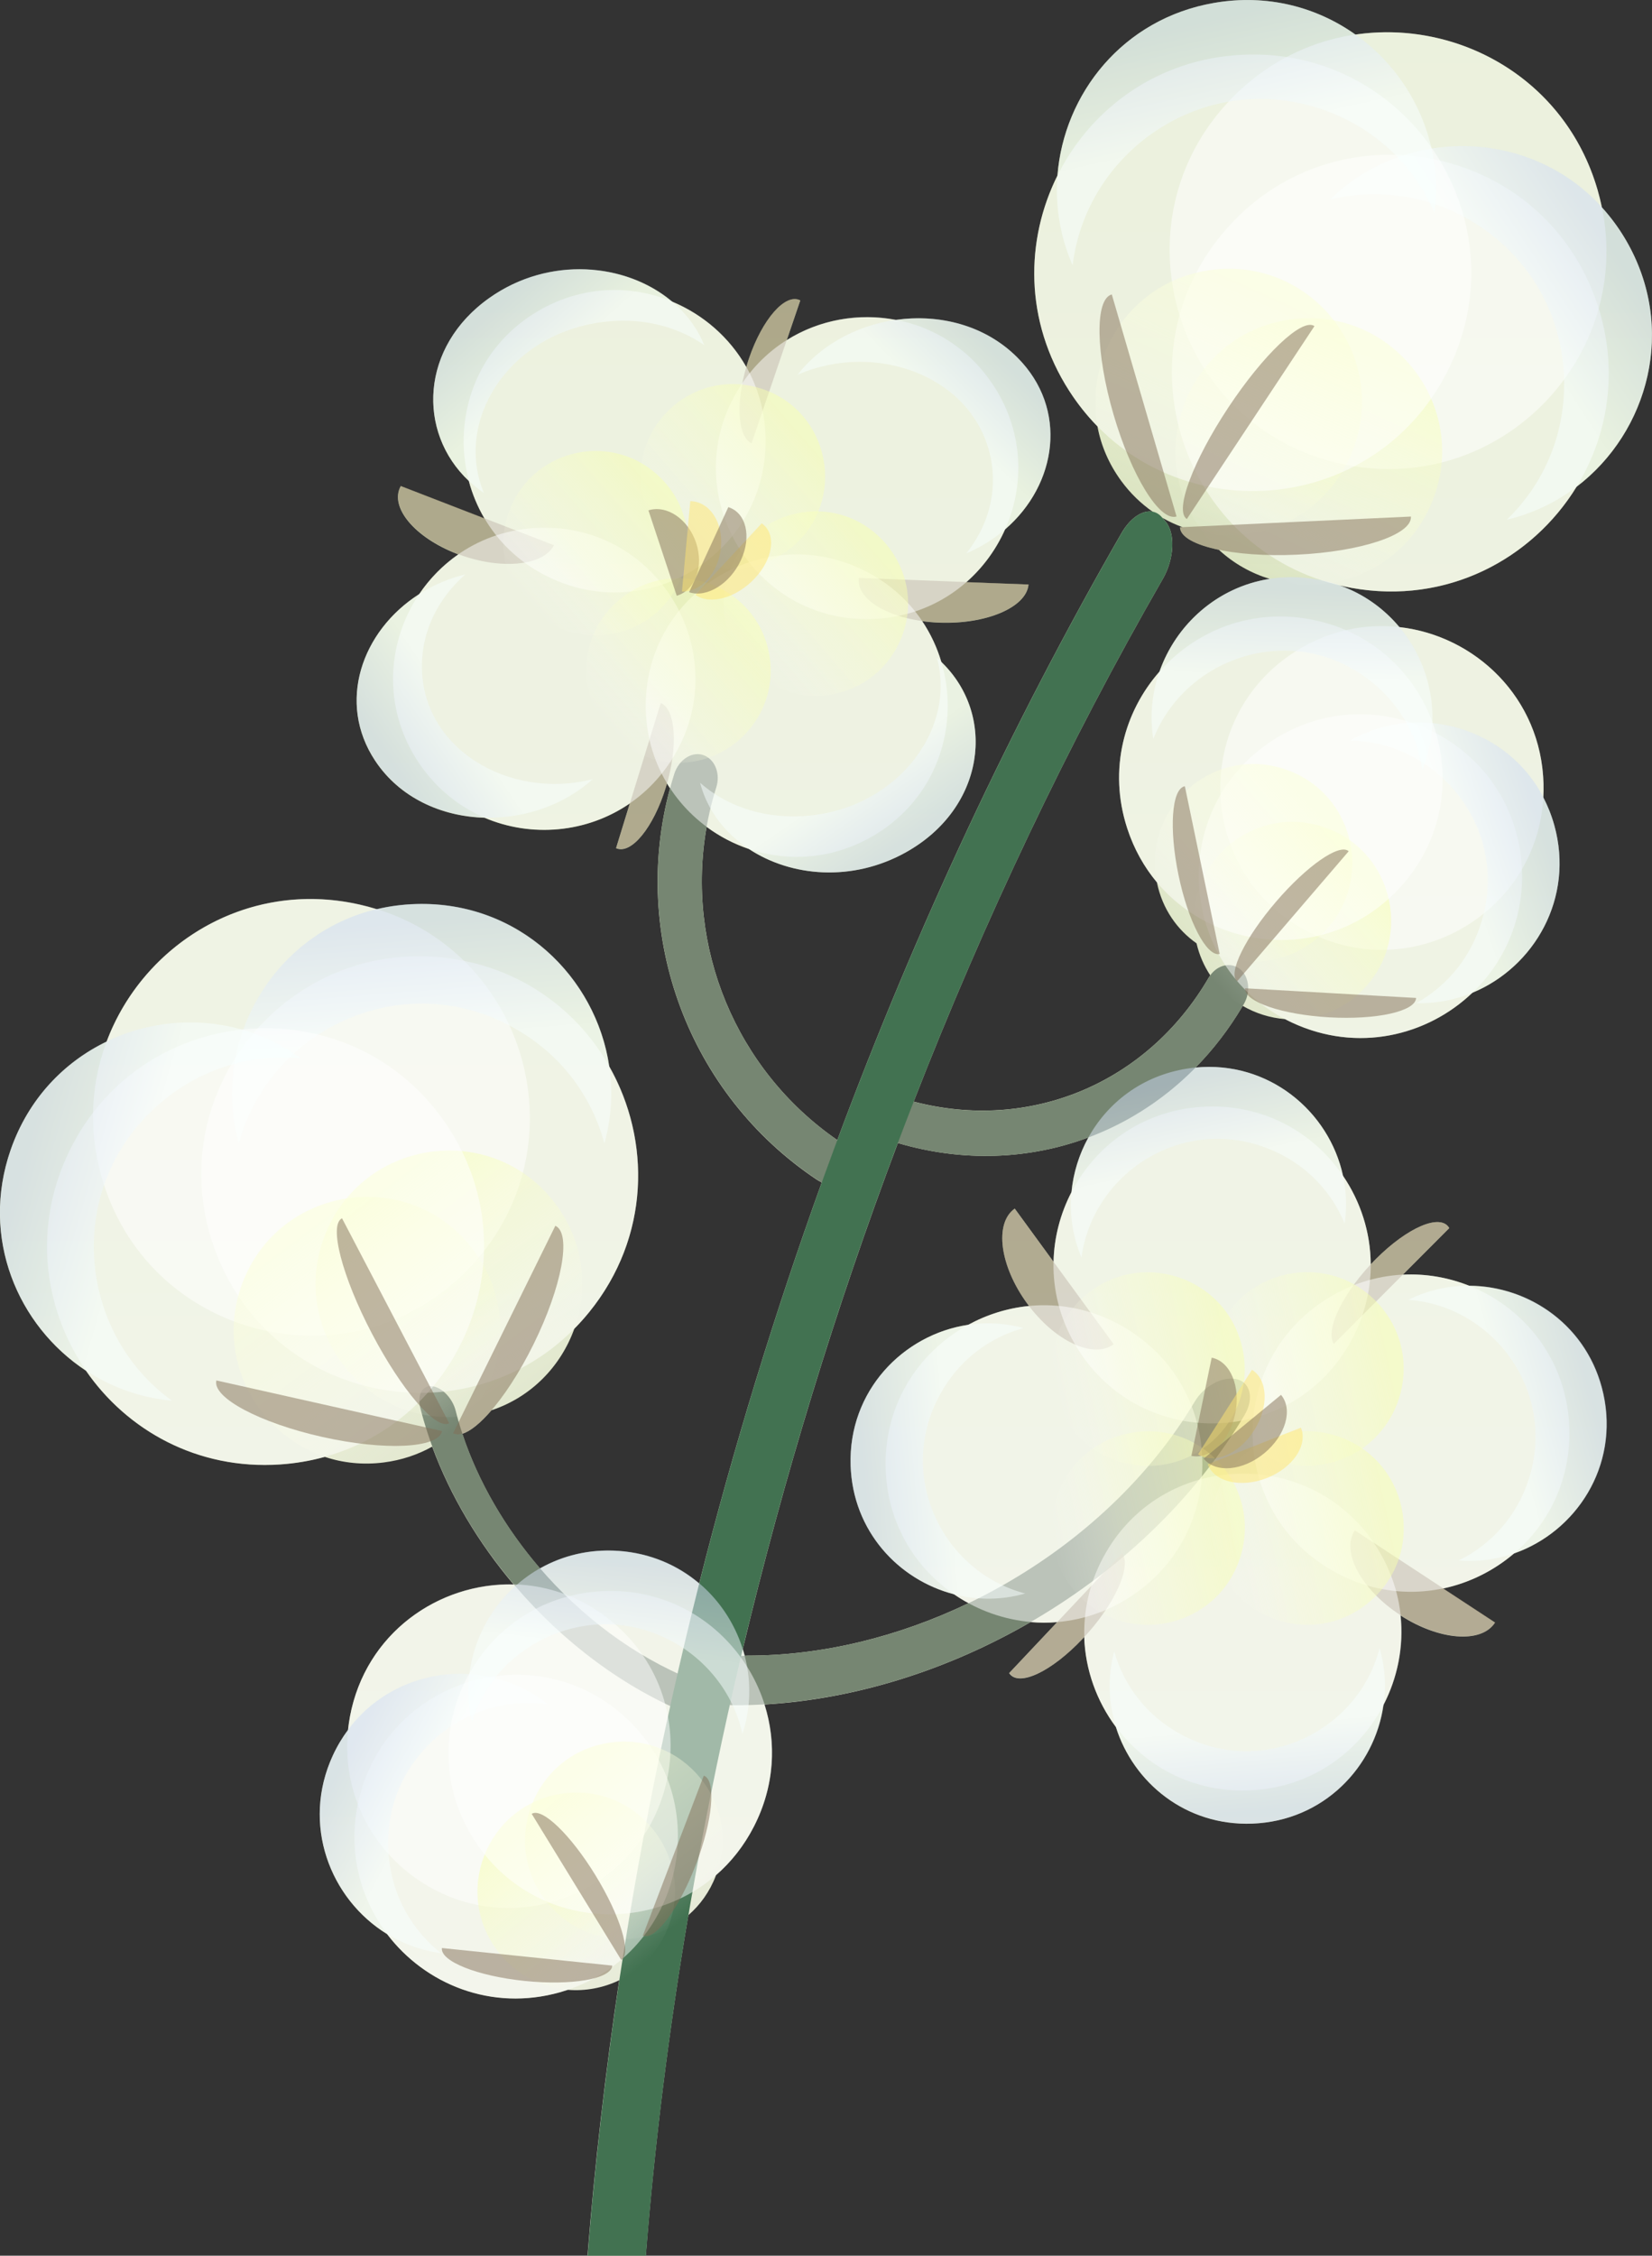 <?xml version="1.0" encoding="UTF-8"?>
<svg id="_圖層_2" data-name="圖層 2" xmlns="http://www.w3.org/2000/svg" xmlns:xlink="http://www.w3.org/1999/xlink" viewBox="0 0 592.66 808.99">
  <rect x="0" y="0" width="592.66" height="808.99" fill="#333333" stroke="none"/>
  <defs>
    <style>
      .cls-1 {
        fill: url(#_未命名漸層_469-2);
      }

      .cls-1, .cls-2, .cls-3, .cls-4, .cls-5, .cls-6, .cls-7, .cls-8, .cls-9, .cls-10, .cls-11, .cls-12, .cls-13, .cls-14, .cls-15, .cls-16, .cls-17, .cls-18, .cls-19, .cls-20, .cls-21, .cls-22, .cls-23, .cls-24, .cls-25, .cls-26, .cls-27, .cls-28, .cls-29, .cls-30, .cls-31, .cls-32, .cls-33, .cls-34, .cls-35 {
        opacity: .5;
      }

      .cls-2 {
        fill: url(#_未命名漸層_94-14);
      }

      .cls-3 {
        fill: url(#_未命名漸層_94-13);
      }

      .cls-4 {
        fill: url(#_未命名漸層_94-7);
      }

      .cls-5 {
        fill: url(#_未命名漸層_94-4);
      }

      .cls-6 {
        fill: url(#_未命名漸層_469-7);
      }

      .cls-7 {
        fill: url(#_未命名漸層_94-3);
      }

      .cls-8 {
        fill: url(#_未命名漸層_94-12);
      }

      .cls-9 {
        fill: url(#_未命名漸層_469-8);
      }

      .cls-10 {
        fill: url(#_未命名漸層_469-15);
      }

      .cls-11 {
        fill: url(#_未命名漸層_94-2);
      }

      .cls-12 {
        fill: url(#_未命名漸層_469-16);
      }

      .cls-13 {
        fill: url(#_未命名漸層_94-9);
      }

      .cls-36 {
        fill: url(#_未命名漸層_18);
      }

      .cls-14 {
        fill: url(#_未命名漸層_469-11);
      }

      .cls-15 {
        fill: #fff;
      }

      .cls-16 {
        fill: url(#_未命名漸層_94-6);
      }

      .cls-17 {
        fill: url(#_未命名漸層_94-16);
      }

      .cls-18 {
        fill: url(#_未命名漸層_469-13);
      }

      .cls-19 {
        fill: url(#_未命名漸層_469-14);
      }

      .cls-37 {
        fill: #768672;
      }

      .cls-20 {
        fill: #836e57;
      }

      .cls-21 {
        fill: url(#_未命名漸層_94);
      }

      .cls-22 {
        fill: #ffe772;
      }

      .cls-23 {
        fill: url(#_未命名漸層_94-15);
      }

      .cls-24 {
        fill: url(#_未命名漸層_94-11);
      }

      .cls-25 {
        fill: url(#_未命名漸層_94-8);
      }

      .cls-26 {
        fill: url(#_未命名漸層_469-6);
      }

      .cls-27 {
        fill: url(#_未命名漸層_469-3);
      }

      .cls-28 {
        fill: url(#_未命名漸層_469-10);
      }

      .cls-29 {
        fill: url(#_未命名漸層_469-4);
      }

      .cls-30 {
        fill: url(#_未命名漸層_94-5);
      }

      .cls-31 {
        fill: url(#_未命名漸層_469-12);
      }

      .cls-38 {
        fill: #427251;
      }

      .cls-32 {
        fill: url(#_未命名漸層_469);
      }

      .cls-33 {
        fill: url(#_未命名漸層_469-9);
      }

      .cls-34 {
        fill: url(#_未命名漸層_94-10);
      }

      .cls-35 {
        fill: url(#_未命名漸層_469-5);
      }
    </style>
    <linearGradient id="_未命名漸層_18" data-name="未命名漸層 18" x1="296.33" y1="808.99" x2="296.33" y2="0" gradientUnits="userSpaceOnUse">
      <stop offset="0" stop-color="#e9ecdc"/>
      <stop offset="1" stop-color="#d7e2ba"/>
    </linearGradient>
    <linearGradient id="_未命名漸層_94" data-name="未命名漸層 94" x1="890.81" y1="4860.13" x2="957.05" y2="4860.13" gradientTransform="translate(-3644.46 -2818.79) rotate(-41.04)" gradientUnits="userSpaceOnUse">
      <stop offset="0" stop-color="#fff" stop-opacity="0"/>
      <stop offset=".37" stop-color="#faffd0" stop-opacity=".54"/>
      <stop offset=".92" stop-color="#f7ffaf"/>
    </linearGradient>
    <linearGradient id="_未命名漸層_94-2" data-name="未命名漸層 94" x1="943.78" y1="4874.37" x2="1009.91" y2="4874.37" xlink:href="#_未命名漸層_94"/>
    <linearGradient id="_未命名漸層_94-3" data-name="未命名漸層 94" x1="951.29" y1="4820.43" x2="1017.53" y2="4820.43" xlink:href="#_未命名漸層_94"/>
    <linearGradient id="_未命名漸層_94-4" data-name="未命名漸層 94" x1="898.43" y1="4806.19" x2="964.56" y2="4806.19" xlink:href="#_未命名漸層_94"/>
    <linearGradient id="_未命名漸層_469" data-name="未命名漸層 469" x1="149.51" y1="344.14" x2="176.14" y2="326.62" gradientTransform="translate(-13.78 -67.71) rotate(-.79)" gradientUnits="userSpaceOnUse">
      <stop offset="0" stop-color="#cedbf5"/>
      <stop offset=".92" stop-color="#f7ffff"/>
    </linearGradient>
    <linearGradient id="_未命名漸層_469-2" data-name="未命名漸層 469" x1="-2455.75" y1="9489.65" x2="-2429.83" y2="9472.59" gradientTransform="translate(-9211.87 -1970.1) rotate(-91.1)" xlink:href="#_未命名漸層_469"/>
    <linearGradient id="_未命名漸層_469-3" data-name="未命名漸層 469" x1="-11957.35" y1="5682.41" x2="-11931.47" y2="5665.39" gradientTransform="translate(-10246.24 8052.23) rotate(168.65)" xlink:href="#_未命名漸層_469"/>
    <linearGradient id="_未命名漸層_469-4" data-name="未命名漸層 469" x1="-7971.64" y1="-2610.2" x2="-7945.22" y2="-2627.58" gradientTransform="translate(-1330.52 8360.86) rotate(82.23)" xlink:href="#_未命名漸層_469"/>
    <linearGradient id="_未命名漸層_94-5" data-name="未命名漸層 94" x1="809.99" y1="1890.58" x2="879.47" y2="1890.58" gradientTransform="translate(-801.72 -1129.78) rotate(-11.8)" xlink:href="#_未命名漸層_94"/>
    <linearGradient id="_未命名漸層_94-6" data-name="未命名漸層 94" x1="865.88" y1="1902.21" x2="935.25" y2="1902.21" gradientTransform="translate(-801.72 -1129.78) rotate(-11.8)" xlink:href="#_未命名漸層_94"/>
    <linearGradient id="_未命名漸層_94-7" data-name="未命名漸層 94" x1="877.45" y1="1846.37" x2="946.93" y2="1846.37" gradientTransform="translate(-801.72 -1129.78) rotate(-11.8)" xlink:href="#_未命名漸層_94"/>
    <linearGradient id="_未命名漸層_94-8" data-name="未命名漸層 94" x1="821.67" y1="1834.75" x2="891.04" y2="1834.75" gradientTransform="translate(-801.72 -1129.78) rotate(-11.8)" xlink:href="#_未命名漸層_94"/>
    <linearGradient id="_未命名漸層_469-5" data-name="未命名漸層 469" x1="-1825.98" y1="-1872.53" x2="-1798.59" y2="-1890.55" gradientTransform="translate(1022.93 3044.07) rotate(28.45)" xlink:href="#_未命名漸層_469"/>
    <linearGradient id="_未命名漸層_469-6" data-name="未命名漸層 469" x1="-237.11" y1="7527.01" x2="-209.72" y2="7508.99" gradientTransform="translate(-6074.49 -3108.21) rotate(-61.87)" xlink:href="#_未命名漸層_469"/>
    <linearGradient id="_未命名漸層_469-7" data-name="未命名漸層 469" x1="-10418.64" y1="8230.58" x2="-10391.25" y2="8212.57" gradientTransform="translate(-11871.85 5132.4) rotate(-162.12)" xlink:href="#_未命名漸層_469"/>
    <linearGradient id="_未命名漸層_469-8" data-name="未命名漸層 469" x1="-10426.21" y1="-914.9" x2="-10398.82" y2="-932.91" gradientTransform="translate(-4242.47 9756) rotate(111.46)" xlink:href="#_未命名漸層_469"/>
    <linearGradient id="_未命名漸層_94-9" data-name="未命名漸層 94" x1="1012.05" y1="5085.77" x2="1082.94" y2="5085.77" gradientTransform="translate(-3700.41 -2811.25) rotate(-41.42)" xlink:href="#_未命名漸層_94"/>
    <linearGradient id="_未命名漸層_94-10" data-name="未命名漸層 94" x1="1008.78" y1="5110.57" x2="1079.68" y2="5110.57" gradientTransform="translate(-3700.41 -2811.25) rotate(-41.42)" xlink:href="#_未命名漸層_94"/>
    <linearGradient id="_未命名漸層_469-9" data-name="未命名漸層 469" x1="-10763.9" y1="8051.77" x2="-10735.96" y2="8033.39" gradientTransform="translate(-11901.76 5351.83) rotate(-165.3)" xlink:href="#_未命名漸層_469"/>
    <linearGradient id="_未命名漸層_469-10" data-name="未命名漸層 469" x1="-11397.76" y1="197.75" x2="-11369.82" y2="179.36" gradientTransform="translate(-5969.14 9621.18) rotate(125.36)" xlink:href="#_未命名漸層_469"/>
    <linearGradient id="_未命名漸層_94-11" data-name="未命名漸層 94" x1="-6977.41" y1="-2676.43" x2="-6906.52" y2="-2676.43" gradientTransform="translate(-6254.47 -2998.71) rotate(-129.46) scale(1 -1)" xlink:href="#_未命名漸層_94"/>
    <linearGradient id="_未命名漸層_94-12" data-name="未命名漸層 94" x1="-6980.68" y1="-2651.63" x2="-6909.78" y2="-2651.63" gradientTransform="translate(-6254.47 -2998.71) rotate(-129.46) scale(1 -1)" xlink:href="#_未命名漸層_94"/>
    <linearGradient id="_未命名漸層_469-11" data-name="未命名漸層 469" x1="134.15" y1="5746.16" x2="162.09" y2="5727.78" gradientTransform="translate(549.36 6361.09) rotate(-5.58) scale(1 -1)" xlink:href="#_未命名漸層_469"/>
    <linearGradient id="_未命名漸層_469-12" data-name="未命名漸層 469" x1="-5395.54" y1="9581.6" x2="-5367.6" y2="9563.22" gradientTransform="translate(-5984.96 9636.15) rotate(63.76) scale(1 -1)" xlink:href="#_未命名漸層_469"/>
    <linearGradient id="_未命名漸層_94-13" data-name="未命名漸層 94" x1="-6803.12" y1="9874.13" x2="-6707.4" y2="9874.13" gradientTransform="translate(-11819.81 1019.24) rotate(-126.98)" xlink:href="#_未命名漸層_94"/>
    <linearGradient id="_未命名漸層_94-14" data-name="未命名漸層 94" x1="-6807.52" y1="9907.61" x2="-6711.81" y2="9907.61" gradientTransform="translate(-11819.81 1019.24) rotate(-126.98)" xlink:href="#_未命名漸層_94"/>
    <linearGradient id="_未命名漸層_469-13" data-name="未命名漸層 469" x1="-11110.82" y1="-215.43" x2="-11073.09" y2="-240.24" gradientTransform="translate(-5397.77 9961.14) rotate(118.82)" xlink:href="#_未命名漸層_469"/>
    <linearGradient id="_未命名漸層_469-14" data-name="未命名漸層 469" x1="-3790.62" y1="-3001.6" x2="-3752.9" y2="-3026.42" gradientTransform="translate(189.67 5249.04) rotate(49.47)" xlink:href="#_未命名漸層_469"/>
    <linearGradient id="_未命名漸層_94-15" data-name="未命名漸層 94" x1="-400.59" y1="7833.88" x2="-304.88" y2="7833.88" gradientTransform="translate(-6564.23 -3380.57) rotate(-65.87)" xlink:href="#_未命名漸層_94"/>
    <linearGradient id="_未命名漸層_94-16" data-name="未命名漸層 94" x1="-405" y1="7867.35" x2="-309.28" y2="7867.35" gradientTransform="translate(-6564.23 -3380.57) rotate(-65.87)" xlink:href="#_未命名漸層_94"/>
    <linearGradient id="_未命名漸層_469-15" data-name="未命名漸層 469" x1="-11875.47" y1="6460.67" x2="-11837.74" y2="6435.85" gradientTransform="translate(-11290.18 6562.55) rotate(179.92)" xlink:href="#_未命名漸層_469"/>
    <linearGradient id="_未命名漸層_469-16" data-name="未命名漸層 469" x1="-10307.2" y1="-1361.73" x2="-10269.48" y2="-1386.55" gradientTransform="translate(-4464.93 9177.77) rotate(110.58)" xlink:href="#_未命名漸層_469"/>
  </defs>
  <g id="BG">
    <g>
      <path class="cls-36" d="M527.03,461.11c-7.46-2.96-15.55-4.37-23.75-3.96l16.65-16.7s-.03-.05-.04-.07c-3.11-5.28-14.91-.25-26.35,11.22-.61,.61-1.21,1.23-1.79,1.86-.05-11.47-3.65-22.51-9.94-31.76-5.01-23.26-26.81-41.37-52.93-38.82,6.36-6.46,12.06-13.86,16.95-22.12,4.63,2.68,9.83,4.31,15.18,4.74,.85,.45,1.71,.88,2.59,1.29h0c23.3,10.84,48.33,4.81,64.62-10.74,22.22-9.19,36.67-34,29.36-60.15-.99-3.54-2.33-6.85-3.93-9.92,.09-1.6,.12-3.23,.08-4.87h0c-.8-30.88-24.54-53.15-51.7-56.2-5.53-6.62-12.8-11.9-21.43-14.96,1.42,.33,2.86,.65,4.33,.91h0c34.16,6.13,64.75-10.36,80.66-36.27,25.84-19.65,36.17-57.01,17.62-88.63-2.51-4.29-5.4-8.13-8.54-11.6-.44-2.12-.96-4.25-1.58-6.39h0c-11.68-40.04-50.32-60.92-86.82-55.56-13.85-9.84-31.56-14.65-50.61-11.38-32.9,5.64-54.01,32.66-56.3,61.93-11.6,23.28-11.86,52.24,4.23,77.24h0c3.03,4.71,6.43,8.95,10.13,12.73,1.25,6.73,4.01,13.37,8.48,19.49h0c3.28,4.49,7.12,8.17,11.31,11.1-3.56-.68-7.99,2.14-11.19,7.71-39.55,68.75-73.72,141.93-101.93,217.65-36.51-25.21-54.51-69.38-46.89-112.32,4.61,3.41,9.73,6.1,15.18,7.93,15.2,10.02,37.13,11.9,56.32,1.19,28.38-15.85,32.6-49.1,12.71-68.26-1.53-5.15-3.82-10.1-6.88-14.65,1.97,.27,4.03,.46,6.14,.54,16.81,.64,31.14-5.43,32.01-13.56,0-.04,0-.07,0-.11l-22.29-.85c5.97-5.25,10.69-11.74,13.89-18.93,18.68-16.1,22.77-43.25,4.36-61.67-11.57-11.58-27.99-15.66-43.56-13.44-13.3-2.54-27.38-.13-39.13,7.25l4.86-14.25s-.05-.03-.07-.04c-5.3-2.65-13.51,6.69-18.34,20.85-.35,1.03-.67,2.06-.97,3.08-6.03-10.65-15.53-18.84-26.6-23.43-16.59-14.01-44.23-16.42-65.55-1.36-24.78,17.51-26.07,48.06-7.4,65.64,1.25,4.68,3.12,9.21,5.61,13.45l-30.01-11.61s-.04,.06-.06,.1c-4.02,7.49,5.01,18.32,20.19,24.2,.18,.07,.36,.13,.54,.2-5.58,3.87-10.33,8.73-14.06,14.26-20.67,13.18-29.65,38.88-15.8,59.77,8.79,13.26,23.74,19.98,39.22,20.43,16.86,7.2,36.75,5.47,52.13-5.13l-4.93,16.03s.05,.02,.07,.03c5.4,2.32,13.36-7.43,17.78-21.79,.15-.47,.28-.94,.42-1.41,.35,.58,.72,1.16,1.09,1.73-14.33,52.94,6.69,109.61,52.61,140.3,.6,.4,1.22,.74,1.84,1.01-17.01,47.18-31.72,95.28-43.99,143.86-7.69-6.52-17.52-10.86-28.87-11.67-10.48-.75-20.1,1.67-28.24,6.27-12.39-14.38-22.14-30.98-27.87-48.3,2.9-.86,6.56-3.86,10.49-8.44,14.44-4.8,24.93-15.96,29.69-29.22,1.84-1.86,3.61-3.83,5.31-5.92h0c21.87-26.94,22.22-61.7,7.22-88.15-4.72-32.12-32.44-59.21-69.08-58.25-4.98,.13-9.77,.77-14.34,1.86-2.05-.63-4.15-1.2-6.3-1.69h0c-40.7-9.12-77.65,14.62-90.6,49.17-15.3,7.37-28.07,20.55-34.42,38.81-10.95,31.53,2.5,63.07,27.01,79.22,14.78,21.41,40.01,35.62,69.67,33.62h0c5.59-.38,10.95-1.31,16.04-2.72,6.49,2.16,13.64,2.95,21.16,1.99h0c6.4-.82,12.22-2.8,17.35-5.67,6.51,17.67,16.64,34.57,29.24,49.46-26.89-.71-53.15,17.41-58.75,47.34h0c-.3,1.62-.53,3.23-.7,4.82-2.07,2.78-3.91,5.83-5.45,9.17-11.36,24.66-1.02,51.45,19.46,64.04,13.62,17.94,37.37,27.86,62.1,20.85h0c.94-.27,1.86-.56,2.77-.86,6.32,.5,12.71-.69,18.43-3.44-4.97,32.97-8.78,65.96-11.38,98.84h20.9c3.2-40.45,8.33-81.29,15.27-122.17,4.21-3.64,7.67-8.39,9.88-14.19h0c.02-.06,.04-.12,.06-.18,5.39-4.68,10.05-10.51,13.61-17.49h0c7.44-14.54,8.09-30.02,3.76-43.71,32.94-1.92,66.08-12.52,95.47-29.55,3.15,.28,6.33,.29,9.53,.02l-17.21,18.26s.03,.05,.04,.07c3.37,5.01,15.17-.55,26.36-12.42,.18-.19,.35-.38,.52-.57,.38,11.77,4.48,23.04,11.36,32.28,6.3,20.01,25.12,35.55,48.97,34.64,25.49-.97,43.83-20.24,47-42.53,5.05-9.74,7.33-20.91,6.13-32.16,13.83,8.96,28.95,10.17,33.87,2.67,.02-.03,.04-.07,.06-.1l-18.62-12.21c9.41-2,18.17-6.37,25.43-12.57,22.24-7.79,37.74-31.27,32.01-57.26-5.33-24.17-26.41-38.66-48.21-38.73Zm-109.86-253.49c4.12-7.17,4.57-16.39,.92-20.66-.36-.41-.71-.83-1.07-1.24,2.32,1.33,4.73,2.44,7.2,3.34l-.89,.04s0,.06,0,.09c.16,3.42,5.53,6.25,13.95,8,5.39,4.97,11.62,8.42,18.2,10.42-18.81,2.96-33.59,16.36-39.51,33.27-12.73,14.48-18.39,35.19-11.59,56.15h0c2.42,7.45,6.1,13.95,10.67,19.42,.01,.06,.02,.12,.03,.18h0c1.96,9.42,7.26,16.82,14.18,21.69,1,4.27,2.7,8.11,4.92,11.47-.18,.25-.35,.51-.51,.78-22.26,38.21-64.36,55.42-105.89,44.51,25.46-65.35,55.4-128.39,89.38-187.46Zm-148.94,386.15c-.35,0-.71,.02-1.06,.04-.21-.8-.44-1.6-.69-2.39,14.67-61.45,33.32-122.35,55.63-181.48,23.44,6.92,47.18,5.92,68.38-2.01-3.34,6.03-5.43,12.71-6.08,19.6-3.98,7.67-6.25,16.23-6.44,25.01l-13.93-19.09s-.07,.04-.1,.07c-7.29,5.32-5.26,20.53,4.55,33.96,.22,.31,.45,.6,.68,.9-7.71,.75-15.12,3.09-21.81,6.75-23.39,3.48-43.06,23.77-42.19,50.45,.77,23.48,17.09,40.98,37.06,46.18,1.69,1.16,3.44,2.24,5.24,3.21-25.02,12-52.36,18.82-79.22,18.8Z"/>
      <g>
        <path class="cls-37" d="M316.95,391.61c44.87,17.26,92.52,.51,116.72-41.03,2.36-4.03,6.96-5.71,10.62-3.43h0c3.65,2.27,4.68,8.25,1.94,12.96-27.59,47.37-81.94,66.47-133.1,46.79-5.09-1.95-8.02-7.27-6.6-11.32h0c1.42-4.07,6.07-5.63,10.43-3.97Z"/>
        <path class="cls-37" d="M301.8,409.84c-41.56-27.77-59.86-79.83-44.82-127.5,1.45-4.63-.27-9.7-4.3-11.4h0c-4.02-1.7-9.09,1.24-10.79,6.65-17.16,54.36,3.71,113.73,51.11,145.4,4.71,3.15,10.51,2.28,12.58-1.56h0c2.08-3.85,.25-8.88-3.78-11.58Z"/>
        <path class="cls-37" d="M428.71,502.53c-32.11,54.02-97.65,91.28-160.49,91.24-6.1,0-12.5,3.57-14.33,8.47h0c-1.83,4.89,2.42,9.34,9.55,9.34,71.67,.04,146.4-42.44,183.02-104.04,3.65-6.13,2-12.06-3.14-12.98h0c-5.15-.93-11.48,2.74-14.61,7.98Z"/>
        <path class="cls-37" d="M163.46,505.91c10.85,42.85,47.01,82.83,88.55,97.93,4.03,1.47,7.57,5.33,7.84,8.95h0c.27,3.62-3.39,5.49-8.1,3.77-47.37-17.22-88.6-62.82-100.98-111.68-1.24-4.86,.99-8.32,4.57-7.68h0c3.58,.63,7.06,4.54,8.12,8.7Z"/>
        <path class="cls-38" d="M210.82,808.99h20.9c16.3-205.89,82.24-421.95,185.45-601.36,4.12-7.17,4.57-16.39,.92-20.66-.43-.5-.86-.99-1.29-1.49-3.65-4.27-10.17-1.74-14.46,5.74-106.99,185.99-174.62,404.35-191.52,617.78Z"/>
        <g>
          <g>
            <path class="cls-20" d="M308.1,207.39c-.87,8.13,12.06,15.25,28.87,15.89,16.81,.64,31.14-5.43,32.01-13.56,0-.04,0-.07,0-.11l-60.87-2.33s-.01,.07-.01,.11Z"/>
            <path class="cls-20" d="M221.11,304.16c5.4,2.32,13.36-7.43,17.78-21.79,4.42-14.36,3.62-27.88-1.78-30.2-.02-.01-.05-.02-.07-.03l-16,51.99s.05,.02,.07,.03Z"/>
            <path class="cls-20" d="M143.75,174.37c-4.02,7.49,5.01,18.32,20.19,24.2,15.17,5.87,30.74,4.56,34.76-2.93,.02-.03,.03-.07,.05-.1l-54.94-21.27s-.04,.06-.06,.1Z"/>
            <path class="cls-20" d="M287.05,107.66c-5.3-2.65-13.51,6.69-18.34,20.85-4.83,14.16-4.45,27.79,.84,30.44,.02,.01,.05,.02,.07,.03l17.5-51.29s-.05-.03-.07-.04Z"/>
            <g>
              <path class="cls-15" d="M193.01,189.31h0c-42.16,1.75-66.22,48.89-42.9,84.05h0c21.64,32.63,69.68,32.23,90.77-.75h0c23.6-36.91-4.1-85.12-47.88-83.3Z"/>
              <path class="cls-15" d="M231.66,252.75h0c-.24,41.37,44.12,67.73,80.34,47.74h0c38.69-21.35,36.91-77.55-3.05-96.41h0c-35.81-16.9-77.06,9.08-77.29,48.67Z"/>
              <path class="cls-15" d="M313.32,222h0c42.16-1.75,66.22-48.89,42.9-84.05h0c-21.64-32.63-69.68-32.23-90.77,.75h0c-23.6,36.91,4.1,85.12,47.88,83.3Z"/>
              <path class="cls-15" d="M274.67,158.56h0c.24-41.37-44.12-67.73-80.34-47.74h0c-38.69,21.35-36.91,77.55,3.05,96.41h0c35.81,16.9,77.06-9.08,77.29-48.67Z"/>
            </g>
            <g>
              <path class="cls-21" d="M222.92,214.51h0c-21.26,16.77-14.45,50.58,11.64,57.82h0c23.75,6.59,46.1-14.18,41.27-38.34h0c-4.84-24.2-33.53-34.77-52.9-19.48Z"/>
              <path class="cls-11" d="M269.14,239.73h0c16.71,16.92,45.28,11.19,54.18-10.86h0c9.86-24.41-11.38-50-37.19-44.79h0c-25.77,5.2-35.47,36.94-16.99,55.65Z"/>
              <path class="cls-7" d="M283.41,196.8h0c21.26-16.77,14.45-50.58-11.64-57.82h0c-23.75-6.59-46.1,14.18-41.27,38.34h0c4.84,24.2,33.53,34.77,52.9,19.48Z"/>
              <path class="cls-5" d="M237.19,171.58h0c-16.71-16.92-45.28-11.19-54.18,10.86h0c-9.86,24.41,11.38,50,37.19,44.79h0c25.77-5.2,35.47-36.94,16.99-55.65Z"/>
            </g>
            <g>
              <path class="cls-20" d="M242.86,213.64c6.6-2,9.68-10.47,6.88-18.93-2.8-8.46-10.42-13.69-17.02-11.7-.03,0-.06,.02-.09,.03l10.15,30.62s.06-.02,.09-.02Z"/>
              <path class="cls-22" d="M244.76,212.14c6.85,.18,13.07-6.92,13.89-15.87,.82-8.95-4.06-16.35-10.91-16.53-.03,0-.06,0-.09,0l-2.99,32.39s.06,0,.09,0Z"/>
              <path class="cls-22" d="M249.55,213.38c5.21,3.73,14.76,1.02,21.33-6.06,6.57-7.08,7.68-15.84,2.47-19.58-.02-.02-.05-.03-.07-.05l-23.8,25.63s.04,.03,.07,.05Z"/>
              <path class="cls-20" d="M247.29,212.42c6.34,2.06,14.63-3.1,18.52-11.53,3.89-8.42,1.9-16.92-4.44-18.98-.03,0-.06-.02-.08-.03l-14.08,30.51s.06,.02,.08,.03Z"/>
            </g>
          </g>
          <path class="cls-32" d="M151.36,238.71h0c.07-13.03,6.21-24.44,15.6-32.71-31.67,7.73-49.48,40.96-32.34,66.81h0c16.67,25.14,55.49,26.82,78.04,6.63-30.16,7.64-61.47-11.06-61.3-40.73Z"/>
          <path class="cls-1" d="M287.33,292.73h0c-14.69,.68-27.27-4.12-36.17-11.99,7.25,27.72,43.9,41.64,73.85,24.92h0c29.13-16.27,32.82-50.87,11.1-69.76,7.22,26.38-15.32,55.28-48.77,56.83Z"/>
          <path class="cls-27" d="M355.39,164.07h0c2.62,12.7-1.11,24.8-8.72,34.39,29.84-12.69,40.64-47.94,18.28-70.31h0c-21.75-21.76-60.63-17.07-78.83,6.26,28.36-12.35,63.3,.74,69.27,29.66Z"/>
          <path class="cls-29" d="M214.94,115.67h0c14.59-2.19,27.79,1.25,37.71,8.11-10.87-26.61-49.32-36.57-77.06-16.98h0c-26.98,19.06-26.14,53.61-1.96,70.01-10.66-25.3,8.07-56.16,41.3-61.14Z"/>
        </g>
        <g>
          <g>
            <path class="cls-20" d="M486,548.95c-4.95,7.55,2.3,21.07,16.21,30.19,13.9,9.12,29.19,10.39,34.14,2.84,.02-.03,.04-.07,.06-.1l-50.35-33.03s-.05,.06-.07,.1Z"/>
            <path class="cls-20" d="M362.13,600.06c3.37,5.01,15.17-.55,26.36-12.42,11.19-11.87,17.52-25.55,14.15-30.56-.01-.02-.03-.04-.05-.06l-40.51,42.98s.03,.05,.04,.07Z"/>
            <path class="cls-20" d="M363.93,433.52c-7.29,5.32-5.26,20.53,4.55,33.96,9.8,13.43,23.67,20,30.96,14.68,.03-.02,.06-.05,.09-.07l-35.5-48.63s-.07,.04-.1,.07Z"/>
            <path class="cls-20" d="M519.89,440.38c-3.11-5.28-14.91-.26-26.35,11.22-11.44,11.47-18.19,25.05-15.08,30.32,.01,.02,.03,.04,.04,.07l41.42-41.54s-.03-.05-.04-.07Z"/>
            <g>
              <path class="cls-15" d="M401.33,474.91h0c-38.58-20.62-85.01,8.25-83.59,51.97h0c1.43,43.72,49.65,69.5,86.8,46.41h0c37.15-23.1,35.37-77.75-3.21-98.37Z"/>
              <path class="cls-15" d="M395.78,558.54h0c-20.62,38.58,8.25,85.01,51.97,83.59h0c43.72-1.43,69.5-49.65,46.41-86.8h0c-23.1-37.15-77.75-35.37-98.37,3.21Z"/>
              <path class="cls-15" d="M479.41,564.09h0c38.58,20.62,85.01-8.25,83.59-51.97h0c-1.43-43.72-49.65-69.5-86.8-46.41h0c-37.15,23.1-35.37,77.75,3.21,98.37Z"/>
              <path class="cls-15" d="M484.96,480.46h0c20.62-38.58-8.25-85.01-51.97-83.59h0c-43.72,1.43-69.5,49.65-46.41,86.8h0c23.1,37.15,77.75,35.37,98.37-3.21Z"/>
            </g>
            <g>
              <path class="cls-30" d="M404.59,514.12h0c-26.11,5.61-36.36,37.37-18.45,57.18h0c17.91,19.81,50.54,12.8,58.74-12.61h0c8.2-25.41-14.19-50.17-40.3-44.57Z"/>
              <path class="cls-16" d="M434.99,555.28h0c5.61,26.11,37.37,36.36,57.18,18.45h0c19.81-17.91,12.8-50.54-12.61-58.74h0c-25.41-8.2-50.17,14.19-44.57,40.3Z"/>
              <path class="cls-4" d="M476.14,524.88h0c26.11-5.61,36.36-37.37,18.45-57.18h0c-17.91-19.81-50.54-12.8-58.74,12.61h0c-8.2,25.41,14.19,50.17,40.3,44.57Z"/>
              <path class="cls-25" d="M445.75,483.73h0c-5.61-26.11-37.37-36.36-57.18-18.45h0c-19.81,17.91-12.8,50.54,12.61,58.74h0c25.41,8.2,50.17-14.19,44.57-40.3Z"/>
            </g>
            <g>
              <path class="cls-20" d="M427.5,522.14c6.63,1.37,13.63-5.4,15.64-15.12,2.01-9.72-1.73-18.71-8.35-20.08-.03,0-.06-.01-.09-.02l-7.29,35.2s.06,.01,.09,.02Z"/>
              <path class="cls-22" d="M429.89,521.63c5.7,3.64,14.66-.2,19.99-8.57,5.34-8.37,5.04-18.1-.66-21.74-.03-.02-.05-.03-.08-.05l-19.33,30.3s.05,.03,.07,.05Z"/>
              <path class="cls-22" d="M433.3,525.26c2.48,6.3,11.97,8.46,21.21,4.82,9.24-3.63,14.72-11.68,12.24-17.98-.01-.03-.02-.05-.03-.08l-33.45,13.15s.02,.06,.03,.08Z"/>
              <path class="cls-20" d="M431.88,523.18c4.3,5.22,14,4.34,21.66-1.97,7.66-6.31,10.39-15.66,6.09-20.88-.02-.02-.04-.05-.06-.07l-27.75,22.85s.04,.05,.06,.07Z"/>
            </g>
          </g>
          <path class="cls-35" d="M337.01,500.55h0c6.82-12.76,17.93-20.86,30.18-24.25-30.83-8.4-63.15,15.24-62.04,49.28h0c1.08,33.11,33.09,54.36,62.65,45.92-29.51-7.73-46.33-41.9-30.79-70.95Z"/>
          <path class="cls-26" d="M424.14,622.27h0c-12.79-6.75-20.96-17.82-24.41-30.05-8.23,30.88,15.59,63.06,49.62,61.77h0c33.11-1.26,54.18-33.39,45.58-62.9-7.57,29.55-41.65,46.56-70.78,31.18Z"/>
          <path class="cls-6" d="M548.51,530.29h0c-4.37,13.79-13.8,23.8-25.22,29.37,31.85,2.61,59.28-26.56,51.95-59.82h0c-7.13-32.35-42.49-47.38-70.01-33.66,30.43,2.19,53.22,32.7,43.28,64.11Z"/>
          <path class="cls-9" d="M454.66,411.82h0c13.49,5.22,22.89,15.26,27.74,27.01,4.59-31.63-22.8-60.83-56.45-55.59h0c-32.74,5.1-49.94,39.45-37.97,67.77,4.09-30.23,35.96-51.08,66.68-39.19Z"/>
        </g>
        <g>
          <path class="cls-15" d="M463.6,366.79h0c40.47,18.83,86.14-13.22,82.21-57.68h0c-3.93-44.46-54.52-67.99-91.06-42.36h0c-36.54,25.63-31.63,81.21,8.84,100.04Z"/>
          <path class="cls-15" d="M553.74,281.1h0c-1.16-44.62-50.18-71.25-88.25-47.94h0c-38.06,23.31-36.62,79.09,2.61,100.39h0c39.22,21.31,86.8-7.83,85.64-52.45Z"/>
          <path class="cls-13" d="M473.29,335.85h0c20.33-18.14,13.4-51.48-12.47-60.02h0c-25.87-8.54-51.29,14.13-45.75,40.81h0c5.54,26.68,37.88,37.35,58.22,19.21Z"/>
          <path class="cls-34" d="M487.24,356.6h0c20.33-18.14,13.4-51.48-12.47-60.02h0c-25.87-8.54-51.29,14.13-45.75,40.81h0c5.54,26.68,37.88,37.35,58.22,19.21Z"/>
          <path class="cls-33" d="M532.09,328.43h0c-3.67,14.3-12.71,25.03-24.03,31.35,32.6,.85,58.89-30.42,49.54-63.88h0c-9.1-32.56-45.98-45.86-73.23-30.32,31.12,.51,56.08,30.3,47.73,62.86Z"/>
          <path class="cls-15" d="M502.59,317.95h0c29.88-33.16,12.66-86.23-30.99-95.53h0c-43.66-9.3-81.01,32.15-67.23,74.6h0c13.78,42.46,68.34,54.08,98.22,20.92Z"/>
          <path class="cls-28" d="M489.4,242.54h0c12.09,8.48,18.93,20.73,20.86,33.55,12.3-30.2-7.68-65.84-42.3-68.89h0c-33.68-2.97-59.13,26.84-54.21,57.82,11.45-28.94,48.13-41.78,75.65-22.48Z"/>
          <path class="cls-20" d="M483.8,305.26c-3.32-2.85-14.98,5.27-26.03,18.15-11.05,12.88-17.31,25.63-13.99,28.48,.01,.01,.03,.02,.05,.04l40.01-46.63s-.03-.03-.04-.04Z"/>
          <path class="cls-20" d="M446.67,354.5c-.27,4.76,13.25,9.4,30.19,10.36,16.94,.96,30.89-2.13,31.16-6.89,0-.02,0-.04,0-.06l-61.34-3.47s0,.04,0,.06Z"/>
          <path class="cls-20" d="M437.51,342.15c-4.68,.97-11.27-11.71-14.72-28.32s-2.46-30.87,2.22-31.84c.02,0,.04,0,.06-.01l12.5,60.16s-.04,.01-.06,.02Z"/>
        </g>
        <g>
          <path class="cls-15" d="M201,714.45h0c-42.94,12.17-82.96-26.7-72.03-69.98h0c10.93-43.28,64.61-58.49,96.62-27.39h0c32.01,31.1,18.35,85.2-24.59,97.37Z"/>
          <path class="cls-15" d="M125.58,615.56h0c8.22-43.87,60.84-62.4,94.73-33.35h0c33.89,29.05,23.62,83.89-18.48,98.71h0c-42.1,14.82-84.46-21.49-76.24-65.36Z"/>
          <path class="cls-24" d="M196.34,682.37h0c-17.2-21.13-5.07-52.96,21.83-57.29h0c26.9-4.33,48.4,22.08,38.7,47.55h0c-9.7,25.46-43.33,30.87-60.53,9.74Z"/>
          <path class="cls-8" d="M179.27,700.65h0c-17.2-21.13-5.07-52.96,21.83-57.29h0c26.9-4.33,48.4,22.08,38.7,47.55h0c-9.7,25.46-43.33,30.87-60.53,9.74Z"/>
          <path class="cls-14" d="M139.46,665.73h0c1.35,14.7,8.59,26.73,18.76,34.76-32.32-4.33-53.33-39.37-38.79-70.93h0c14.15-30.7,52.66-37.99,77.11-18.33-30.81-4.43-60.17,21.03-57.08,54.5Z"/>
          <path class="cls-15" d="M170.24,660.06h0c-24.25-37.47,1.17-87.14,45.74-89.4h0c44.58-2.26,74.89,44.58,54.55,84.32h0c-20.33,39.74-76.05,42.56-100.3,5.09Z"/>
          <path class="cls-31" d="M195.22,587.69h0c-13.28,6.45-21.98,17.46-25.91,29.82-7.36-31.77,18.02-63.79,52.68-61.32h0c33.72,2.4,54.13,35.87,44.36,65.68-6.72-30.39-40.9-48.88-71.13-34.19Z"/>
          <path class="cls-20" d="M190.8,650.5c3.73-2.29,13.95,7.58,22.82,22.05,8.87,14.47,13.03,28.05,9.3,30.34-.02,.01-.03,.02-.05,.03l-32.11-52.38s.03-.02,.05-.03Z"/>
          <path class="cls-20" d="M219.66,705.01c-.49,4.74-14.57,7.18-31.45,5.44s-30.16-7-29.68-11.74c0-.02,0-.04,0-.06l61.12,6.3s0,.04,0,.06Z"/>
          <path class="cls-20" d="M230.66,694.26c4.47,1.7,12.98-9.77,19.03-25.63,6.04-15.86,7.32-30.09,2.85-31.79-.02,0-.04-.01-.06-.02l-21.87,57.41s.04,.02,.06,.03Z"/>
        </g>
        <g>
          <path class="cls-15" d="M211.37,470.58h0c37.98-46.79,11.06-117.14-48.44-126.63h0c-59.51-9.49-106.98,48.99-85.45,105.27h0c21.53,56.28,95.91,68.15,133.89,21.36Z"/>
          <path class="cls-15" d="M128.87,324.35h0c-58.8-13.18-109.82,42.24-91.83,99.75h0c17.99,57.51,91.49,73.98,132.3,29.65h0c40.81-44.34,18.33-116.23-40.48-129.4Z"/>
          <path class="cls-3" d="M169.69,448.09h0c-22.29-29.27-67.9-23.43-82.1,10.5h0c-14.2,33.93,13.66,70.52,50.14,65.85h0c36.49-4.67,54.24-47.08,31.95-76.35Z"/>
          <path class="cls-2" d="M199.08,431.48h0c-22.29-29.27-67.9-23.43-82.1,10.5h0c-14.2,33.93,13.66,70.52,50.14,65.85h0c36.49-4.67,54.24-47.08,31.95-76.35Z"/>
          <path class="cls-18" d="M183.7,368.29h0c17.51,9.51,28.58,24.89,33.13,41.79,11.85-42.4-20.43-87.12-67.33-85.9h0c-45.63,1.19-75.18,45.1-63.82,85.89,10.91-40.58,58.13-63.44,98.01-41.79Z"/>
          <path class="cls-15" d="M160.28,403.45h0c-33.57-50.04-108.73-44.97-135.28,9.13h0c-26.55,54.1,15.42,116.65,75.54,112.59h0c60.12-4.06,93.31-71.68,59.74-121.72Z"/>
          <path class="cls-19" d="M57.19,395.89h0c15.08-13.03,33.37-17.96,50.79-16.26-35.49-26.05-88.73-11.62-104.13,32.7h0c-14.98,43.11,15.67,86.26,57.86,90.02-34.12-24.53-38.85-76.78-4.52-106.45Z"/>
          <path class="cls-20" d="M122.64,436.96c-4.69,2.46,.11,20.9,10.73,41.2,10.62,20.3,23.03,34.76,27.72,32.31,.02-.01,.04-.02,.06-.04l-38.45-73.5s-.04,.02-.06,.03Z"/>
          <path class="cls-20" d="M162.64,514.06c5.79,2.85,18.69-11.49,28.81-32.04,10.13-20.55,13.65-39.52,7.86-42.37-.03-.01-.05-.02-.08-.03l-36.67,74.4s.05,.03,.07,.04Z"/>
          <path class="cls-20" d="M158.56,513.31c-1.37,6.13-20.61,7.04-42.96,2.03-22.35-5.01-39.36-14.04-37.99-20.17,0-.03,.02-.05,.02-.08l80.94,18.14s0,.05-.01,.08Z"/>
        </g>
        <g>
          <path class="cls-15" d="M484.94,210.85h0c59.31,10.64,107.9-46.91,87.46-103.6h0c-20.44-56.69-94.58-69.99-133.45-23.95h0c-38.87,46.04-13.32,116.9,45.99,127.55Z"/>
          <path class="cls-15" d="M573.1,67.96h0c-16.87-57.85-90.04-75.74-131.71-32.2h0c-41.66,43.54-20.57,115.85,37.97,130.16h0c58.54,14.31,110.61-40.11,93.74-97.96Z"/>
          <path class="cls-23" d="M484.49,163.49h0c14.85-33.65-12.29-70.77-48.86-66.8h0c-36.57,3.96-55.14,46.03-33.42,75.72h0c21.72,29.69,67.43,24.74,82.29-8.91Z"/>
          <path class="cls-17" d="M513.24,181.2h0c14.85-33.65-12.29-70.77-48.86-66.8h0c-36.57,3.96-55.14,46.03-33.42,75.72h0c21.72,29.69,67.43,24.74,82.29-8.91Z"/>
          <path class="cls-10" d="M561.13,137.2h0c.14,19.93-7.98,37.05-20.58,49.2,42.85-10.11,66.41-59.98,42.67-100.45h0c-23.09-39.37-75.81-44.03-106.04-14.37,40.8-10.05,83.63,20.24,83.94,65.62Z"/>
          <path class="cls-15" d="M519.03,133.68h0c27.59-53.57-13.16-116.92-73.35-114.03h0c-60.19,2.89-94.68,69.86-62.08,120.54h0c32.6,50.68,107.84,47.06,135.43-6.51Z"/>
          <path class="cls-12" d="M475.84,39.77h0c18.69,6.9,31.85,20.54,38.78,36.61,5.66-43.66-32.7-83.3-78.94-75.37h0c-44.98,7.72-67.95,55.4-50.86,94.15,4.99-41.72,48.45-71.11,91.02-55.39Z"/>
          <path class="cls-20" d="M471.5,116.92c-4.42-2.92-18.24,10.2-30.88,29.3-12.64,19.1-19.31,36.96-14.89,39.88,.02,.01,.04,.02,.06,.04l45.77-69.18s-.04-.03-.06-.04Z"/>
          <path class="cls-20" d="M423.32,189.19c.3,6.44,19.09,10.81,41.97,9.74,22.88-1.06,41.19-7.15,40.89-13.59,0-.03,0-.06,0-.08l-82.86,3.84s0,.06,0,.09Z"/>
          <path class="cls-20" d="M422.01,185.25c-6.03,1.76-16.12-14.64-22.54-36.63-6.41-21.99-6.72-41.24-.69-43,.03,0,.05-.01,.08-.02l23.23,79.63s-.05,.02-.08,.03Z"/>
        </g>
      </g>
    </g>
  </g>
</svg>